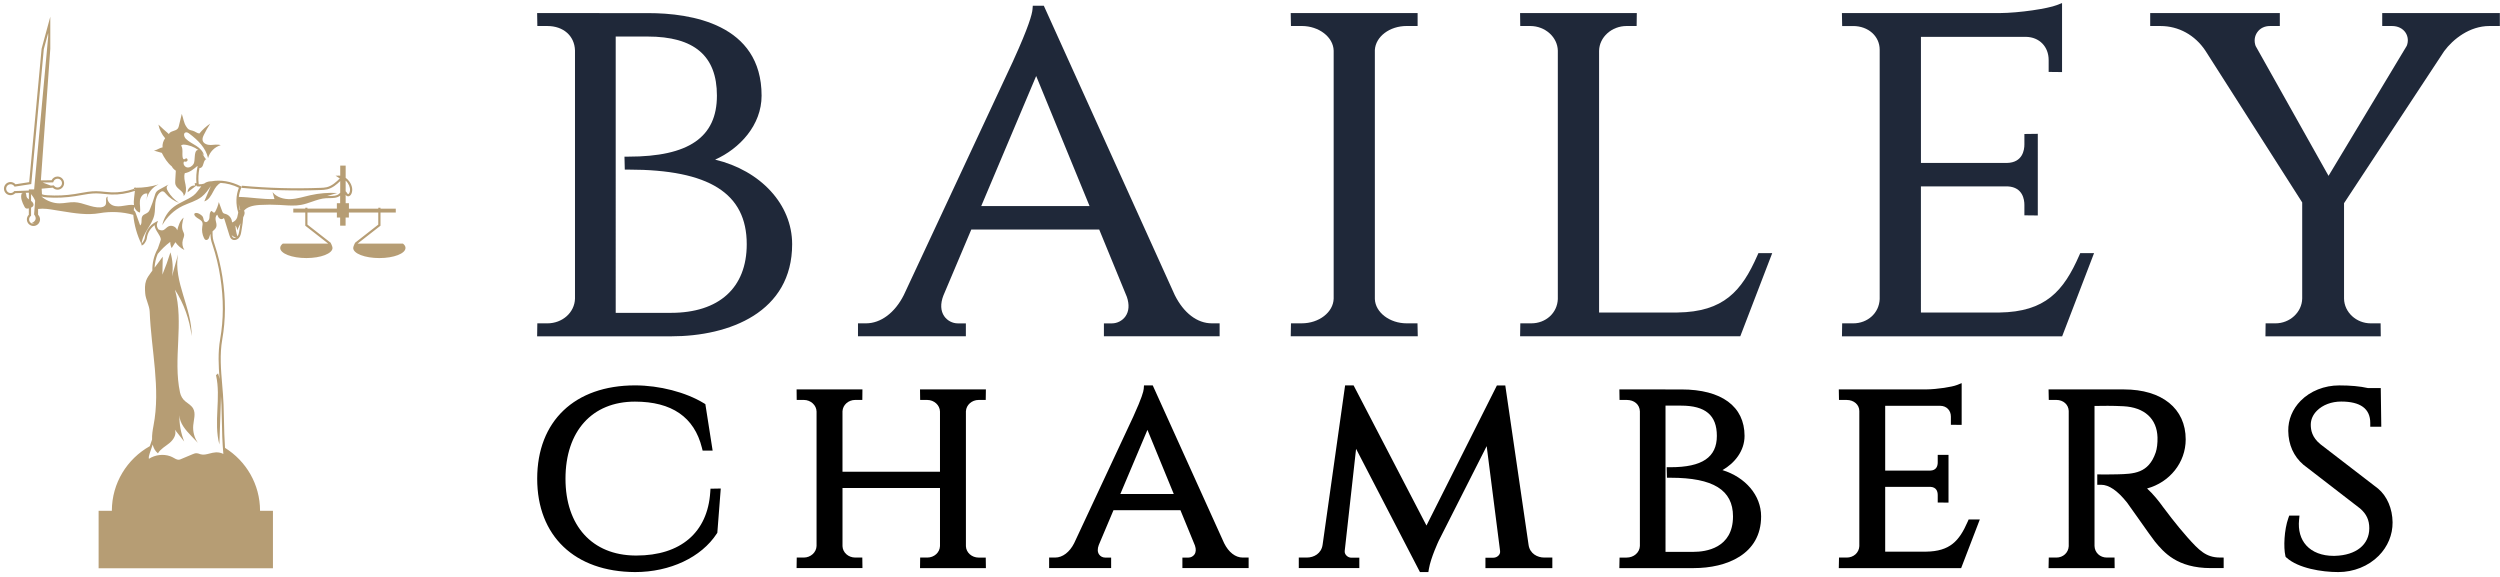 <?xml version="1.0" encoding="utf-8"?>
<!-- Generator: Adobe Illustrator 16.0.0, SVG Export Plug-In . SVG Version: 6.00 Build 0)  -->
<!DOCTYPE svg PUBLIC "-//W3C//DTD SVG 1.1//EN" "http://www.w3.org/Graphics/SVG/1.1/DTD/svg11.dtd">
<svg version="1.1" id="Layer_1" xmlns="http://www.w3.org/2000/svg" xmlns:xlink="http://www.w3.org/1999/xlink" x="0px" y="0px"
	 width="325px" height="75px" viewBox="345 12.5 325 75" enable-background="new 345 12.5 325 75" xml:space="preserve">
<g>
	<path fill="#B69D74" d="M397.385,44.167h-5.899l2.978-2.326v-1.714h1.988v-0.505h-1.988v-0.113h-0.284v0.113h-3.818v-0.705h-0.425
		v-1.085c0.059,0.082,0.138,0.157,0.259,0.182c0.245,0.049,0.426-0.168,0.505-0.366c0.183-0.452,0.084-1.02-0.26-1.52
		c-0.144-0.207-0.316-0.38-0.504-0.513v-1.588h-0.708v1.311c-0.048-0.006-0.098-0.01-0.146-0.009l-0.462,0.009l0.552,0.359
		c-0.457,0.455-1.017,0.971-1.685,1.136c-0.266,0.065-0.552,0.077-0.804,0.086c-3.404,0.131-6.85,0.037-10.241-0.279l-0.025,0.281
		c3.402,0.317,6.86,0.412,10.277,0.281c0.266-0.011,0.567-0.022,0.859-0.093c0.671-0.165,1.217-0.63,1.674-1.07v1.515
		c-0.009,0.009-0.017,0.019-0.027,0.027l-0.068,0.072c-0.318,0.318-0.811,0.322-1.331,0.325c-0.098,0-0.193,0.004-0.286,0.007
		c0.442-0.133,0.885-0.263,1.329-0.396c-1.178-0.064-2.363,0.032-3.513,0.291c-0.85,0.189-1.688,0.469-2.558,0.505
		c-0.871,0.034-1.811-0.224-2.344-0.91c0.083,0.3,0.166,0.598,0.25,0.899c-1.567,0.057-3.086-0.243-4.631-0.277
		c0.05-0.419,0.157-0.823,0.323-1.198l0.055-0.122l-0.12-0.061c-1.273-0.649-2.637-0.873-3.795-0.65
		c-0.277,0-0.552,0.044-0.822,0.196c-0.056,0.03-0.104,0.069-0.154,0.106c-0.229,0.068-0.467,0.101-0.704,0.09
		c-0.081-0.701-0.041-1.427,0.103-2.12c0.078,0.008,0.156-0.004,0.221-0.046c0.188-0.124,0.251-0.361,0.313-0.578
		c0.061-0.217,0.151-0.454,0.356-0.543c-0.125,0.054-0.313-0.396-0.557-0.755c0.089,0.09,0.17,0.185,0.245,0.285
		c-0.104-0.535-0.54-0.941-0.996-1.239c-0.457-0.296-0.962-0.529-1.349-0.914c-0.231-0.229-0.368-0.691-0.07-0.821
		c0.179-0.079,0.377,0.042,0.532,0.16c1.085,0.814,2.131,1.84,2.418,3.167c0.205-0.796,0.855-1.458,1.646-1.68
		c-0.409-0.15-0.862-0.035-1.298-0.025c-0.438,0.009-0.956-0.168-1.054-0.593c-0.056-0.248,0.051-0.501,0.162-0.73
		c0.242-0.5,0.516-0.984,0.82-1.451c-0.529,0.355-1.005,0.789-1.407,1.282c-0.284-0.02-0.573-0.29-0.849-0.358
		c-0.523-0.13-0.594-0.136-0.884-0.591c-0.288-0.455-0.354-1.027-0.55-1.604c-0.121,0.511-0.246,1.022-0.371,1.533
		c-0.03,0.126-0.063,0.258-0.141,0.363c-0.276,0.381-0.993,0.287-1.165,0.726c-0.467-0.397-0.921-0.808-1.363-1.231
		c0.131,0.656,0.436,1.276,0.876,1.779c-0.254,0.338-0.377,0.771-0.339,1.193c-0.44,0.061-0.688,0.348-1.127,0.408
		c0.345,0.1,0.689,0.2,1.033,0.299c0.308,0.627,0.744,1.321,1.303,1.764c0.095,0.206,0.287,0.398,0.518,0.553
		c-0.024,0.42-0.052,0.838-0.075,1.259c-0.011,0.198-0.023,0.405,0.048,0.592c0.216,0.581,1.146,0.847,1.04,1.458
		c0.369-0.366,0.351-0.966,0.251-1.478c-0.1-0.499-0.251-1.027-0.096-1.512c0.628-0.092,1.158-0.525,1.646-0.942
		c-0.006,0.033-0.002,0.066,0.009,0.093c-0.159,0.704-0.203,1.438-0.141,2.157c-0.079-0.021-0.165-0.018-0.238,0.021l0.08,0.288
		c-0.494-0.086-1.011,0.366-0.991,0.869c0.392-0.3,0.781-0.601,1.171-0.9c0,0.004,0,0.011,0.004,0.014l0.014,0.113l0.112,0.01
		c0.159,0.014,0.314,0.007,0.473-0.01c-0.326,0.39-0.592,0.873-1.013,1.188c-0.789,0.591-1.771,0.881-2.556,1.478
		c-0.766,0.578-1.31,1.445-1.502,2.384c0.604-1.084,1.55-1.975,2.668-2.514c0.821-0.396,1.745-0.613,2.461-1.18
		c0.483-0.381,0.84-0.895,1.189-1.4c-0.285,0.668-0.568,1.335-0.854,2.003c0.583-0.173,0.9-0.781,1.183-1.32
		c0.224-0.432,0.525-0.886,0.945-1.084c0.77,0.04,1.585,0.249,2.371,0.632c-0.396,0.982-0.425,2.137-0.085,3.221
		c-0.062,0.202-0.066,0.419-0.132,0.621c-0.102,0.313-0.362,0.568-0.678,0.664c0.002-0.481-0.337-0.946-0.798-1.09
		c-0.132-0.04-0.28-0.063-0.373-0.164c-0.052-0.058-0.077-0.131-0.106-0.203c-0.145-0.398-0.29-0.796-0.438-1.194
		c-0.1,0.471-0.276,0.923-0.517,1.34c-0.057,0.008-0.108,0.019-0.158,0.036c-0.092-0.076-0.185-0.152-0.276-0.228
		c-0.271,0.176-0.237,0.569-0.267,0.894c-0.026,0.321-0.336,0.701-0.604,0.521c-0.193-0.131-0.146-0.431-0.253-0.636
		c-0.056-0.106-0.155-0.184-0.247-0.259c-0.666-0.524-1.264-0.153-0.531,0.365c0.27,0.19,0.631,0.326,0.723,0.643
		c0.051,0.173,0.006,0.356-0.021,0.532c-0.076,0.492,0,1.007,0.215,1.454c0.053,0.112,0.125,0.228,0.241,0.264
		c0.166,0.053,0.337-0.088,0.411-0.246c0.075-0.156,0.093-0.336,0.17-0.493c0.007-0.016,0.018-0.029,0.026-0.043
		c0.004,0.214,0.014,0.432,0.052,0.649c0.044,0.252,0.123,0.496,0.203,0.729l0.021,0.064c0.451,1.356,0.789,2.761,1.007,4.174
		c0.44,2.845,0.434,5.485-0.021,8.071c-0.301,1.725-0.211,3.471-0.073,5.176c-0.052-0.246-0.115-0.491-0.199-0.732l-0.268,0.225
		c0.676,2.944-0.342,6.099,0.439,9.016c0.06-1.774,0.121-3.55,0.183-5.324c0.01-0.32,0.021-0.641,0.024-0.963
		c0.026,0.38,0.05,0.76,0.063,1.139c0.024,0.668,0.036,1.336,0.051,2.002c0.028,1.436,0.06,2.916,0.197,4.375
		c-0.297-0.15-0.632-0.222-0.965-0.207c-0.285,0.013-0.563,0.084-0.832,0.154c-0.399,0.104-0.776,0.204-1.139,0.103
		c-0.053-0.014-0.105-0.031-0.154-0.051c-0.122-0.044-0.247-0.087-0.391-0.092c-0.197-0.007-0.375,0.071-0.521,0.131l-1.578,0.662
		c-0.306,0.13-0.527,0.006-0.832-0.165c-0.145-0.08-0.307-0.171-0.491-0.237c-0.904-0.325-1.974-0.19-2.776,0.335
		c-0.05-0.213,0.026-0.473,0.105-0.708l0.389-1.146c0.104,0.447,0.309,0.846,0.68,1.143c0.34-0.58,0.975-0.905,1.494-1.332
		c0.52-0.428,0.963-1.119,0.71-1.741c0.403,0.514,0.808,1.025,1.212,1.539c-0.431-1.086-0.646-2.257-0.628-3.425
		c0.038,1.064,0.819,1.938,1.558,2.708c0.279,0.295,0.563,0.59,0.844,0.884c-0.452-0.651-0.67-1.463-0.603-2.254
		c0.063-0.747,0.357-1.552-0.009-2.206c-0.224-0.4-0.647-0.637-1.007-0.924c-0.36-0.285-0.604-0.709-0.7-1.158
		c-0.939-4.381,0.537-9.052-0.658-13.368c1.16,1.814,1.906,3.892,2.167,6.031c0.063-3.611-2.395-7.047-1.77-10.603
		c-0.265,0.915-0.519,1.933-0.783,2.849c0.17-1.042,0.099-2.12-0.201-3.132c-0.302,0.98-0.649,1.947-1.044,2.895
		c0.015-0.776,0.028-1.556,0.043-2.331c-0.354,0.476-0.706,0.954-1.059,1.432c0.032-0.61,0.166-1.216,0.401-1.781
		c0.477-0.588,1.025-1.118,1.631-1.57c0.001,0.277,0.066,0.554,0.188,0.806c0.173-0.252,0.335-0.507,0.486-0.77
		c0.295,0.43,0.701,0.786,1.17,1.018c-0.254-0.38-0.329-0.871-0.204-1.308c0.072-0.252,0.207-0.501,0.165-0.757
		c-0.024-0.139-0.099-0.263-0.149-0.393c-0.229-0.553-0.071-1.179,0.087-1.756c-0.484,0.399-0.675,1.045-0.837,1.653
		c-0.12-0.465-0.718-0.73-1.143-0.507c-0.233,0.121-0.395,0.352-0.628,0.472c-0.209,0.105-0.511,0.012-0.696-0.106
		c-0.146-0.257-0.229-0.498-0.145-0.753l0.115-0.337l-0.315,0.165c-0.782,0.415-1.322,1.22-1.411,2.1
		c-0.018,0.182-0.284,0.622-0.381,0.647l-0.021,0.14c0.059-1.397,1.354-2.45,1.652-3.817c0.111-0.521,0.074-1.06,0.135-1.588
		c0.06-0.529,0.245-1.084,0.68-1.389c0.067-0.048,0.14-0.09,0.222-0.095c0.189-0.016,0.334,0.154,0.456,0.298
		c0.456,0.541,1.057,0.96,1.721,1.202c-0.585-0.379-1.08-0.896-1.436-1.495c-0.093-0.155-0.177-0.324-0.169-0.502
		c0.007-0.151,0.104-0.306,0.242-0.353l-0.107,0.021c-0.327,0.18-0.654,0.356-0.98,0.535c-0.182,0.098-0.366,0.198-0.493,0.361
		c-0.123,0.157-0.178,0.357-0.232,0.551c-0.169,0.582-0.37,1.153-0.608,1.713c-0.052,0.127-0.109,0.256-0.205,0.355
		c-0.216,0.23-0.593,0.271-0.769,0.53c-0.24,0.357,0.025,0.936-0.294,1.225c-0.196-0.546-0.395-1.092-0.593-1.639
		c-0.046-0.125-0.121-0.271-0.235-0.321c0-0.157,0.021-0.314,0.065-0.465c0.11,0.35,0.37,0.67,0.728,0.743
		c0.102-0.501-0.052-1.021,0-1.529c0.052-0.507,0.475-1.063,0.969-0.936c-0.041,0.3-0.084,0.6-0.128,0.9
		c0.124-0.904,0.747-1.729,1.586-2.093c-0.956,0.296-1.96,0.441-2.962,0.435c-0.007-0.003-0.011-0.009-0.019-0.01
		c-0.018-0.008-0.036-0.012-0.055-0.013c0.004-0.029,0.008-0.058,0.009-0.086l-0.033,0.086c-0.057,0-0.108,0.02-0.142,0.06
		l-0.012,0.115c-1.003,0.332-1.977,0.481-2.885,0.449c-0.296-0.011-0.6-0.042-0.893-0.072c-0.362-0.037-0.737-0.078-1.112-0.078
		h-0.032c-0.693,0-1.384,0.123-2.051,0.244c-0.235,0.043-0.471,0.086-0.703,0.122c-1.172,0.185-2.368,0.238-3.554,0.162
		c-0.242-0.017-0.495-0.042-0.716-0.133l-0.04-0.724l1.448-0.132c0.161,0.169,0.382,0.265,0.614,0.265
		c0.473,0,0.858-0.385,0.858-0.855c0-0.474-0.386-0.857-0.858-0.857c-0.327,0-0.627,0.189-0.768,0.484l-1.396,0.015l1.225-17.099
		v-4.175l-1.131,4.161l-1.613,17.346l-1.782,0.276c-0.161-0.187-0.396-0.293-0.645-0.293c-0.471,0-0.854,0.385-0.854,0.856
		c0,0.473,0.384,0.857,0.854,0.857c0.231,0,0.45-0.094,0.612-0.26l0.86-0.033l-0.031,0.057h0.016
		c0.008-0.019,0.016-0.04,0.022-0.057l0.071-0.005c-0.012,0.018-0.017,0.038-0.015,0.062h-0.079
		c-0.213,0.542,0.065,1.179,0.348,1.71c0.043,0.08,0.088,0.165,0.166,0.217c0.117,0.078,0.271,0.056,0.409,0.02v0.832
		c-0.163,0.16-0.254,0.378-0.254,0.604c0,0.473,0.384,0.856,0.856,0.856c0.472,0,0.856-0.384,0.856-0.856
		c0-0.227-0.092-0.444-0.254-0.604v-0.753c0.721-0.099,1.47,0.023,2.194,0.146c0.129,0.021,0.258,0.041,0.386,0.063l0.551,0.087
		c1.605,0.262,3.264,0.531,4.867,0.251c1.449-0.253,2.962-0.18,4.378,0.214c0.12,1.327,0.486,2.632,1.076,3.827l-0.021,0.14
		c0.079,0.013,0.159-0.013,0.241-0.078c0.226-0.175,0.448-0.628,0.467-0.821c0.067-0.679,0.454-1.325,1.011-1.723
		c0.01,0.354,0.216,0.678,0.419,0.993c0.172,0.271,0.344,0.549,0.39,0.834c-0.021,0.132-0.064,0.264-0.109,0.391
		c-0.096,0.277-0.193,0.555-0.289,0.831c-0.018,0.033-0.037,0.065-0.056,0.1c-0.452,0.845-0.673,1.804-0.651,2.76
		c-0.063,0.085-0.127,0.17-0.188,0.257c-0.239,0.325-0.483,0.658-0.621,1.039c-0.189,0.524-0.16,1.101-0.12,1.657
		c0.063,0.836,0.551,1.563,0.584,2.4c0.192,4.943,1.438,9.941,0.496,14.796c-0.112,0.578-0.211,1.212-0.188,1.809l-0.293,0.864
		c-2.941,1.65-4.935,4.791-4.935,8.404h-1.721v7.466h22.663v-7.466h-1.677c0-3.456-1.82-6.48-4.554-8.182
		c-0.086-1.203-0.111-2.416-0.136-3.599c-0.014-0.669-0.025-1.339-0.053-2.007c-0.03-0.874-0.106-1.759-0.178-2.611
		c-0.164-1.929-0.335-3.92,0.007-5.864c0.459-2.619,0.466-5.288,0.021-8.164c-0.221-1.427-0.563-2.849-1.02-4.22l-0.021-0.064
		c-0.074-0.224-0.152-0.457-0.192-0.689c-0.046-0.26-0.046-0.534-0.049-0.802v-0.126c0.195-0.176,0.409-0.339,0.486-0.584
		c0.084-0.267-0.019-0.55-0.073-0.824c-0.054-0.272-0.033-0.608,0.203-0.757c0.069,0.182,0.146,0.375,0.299,0.493
		c0.155,0.118,0.414,0.119,0.515-0.05c0.028,0.018,0.055,0.037,0.082,0.057c0.02,0.054,0.041,0.111,0.058,0.167l0.62,2.001
		c0.05,0.157,0.116,0.373,0.29,0.509c0.286,0.227,0.719,0.103,0.941-0.154c0.213-0.241,0.277-0.563,0.32-0.846
		c0.021-0.13,0.043-0.259,0.065-0.39c0.078-0.471,0.155-0.954,0.178-1.445c0.005-0.009,0.01-0.019,0.014-0.028
		c0.087-0.183,0.175-0.371,0.169-0.571c-0.001-0.092-0.031-0.185-0.076-0.263c0.348-0.439,1.018-0.687,2.04-0.747
		c0.864-0.051,1.743-0.051,2.61-0.001c0.153,0.007,0.306,0.017,0.459,0.028c0.758,0.05,1.542,0.102,2.306-0.037
		c0.489-0.089,0.963-0.252,1.424-0.413c0.622-0.216,1.211-0.421,1.837-0.455c0.128-0.008,0.263-0.008,0.396-0.008
		c0.51-0.005,1.031-0.012,1.425-0.323v0.979h-0.426v0.705h-3.825v-0.11h-0.283v0.113h-1.558v0.505h1.558v1.714l2.979,2.326h-5.901
		c-0.213,0.171-0.335,0.363-0.335,0.565c0,0.729,1.521,1.316,3.401,1.316c1.876,0,3.398-0.589,3.398-1.316
		c0-0.202-0.246-0.678-0.246-0.678l-3.013-2.354v-1.574h3.826v0.653h0.425v1.057h0.708V40.78h0.425v-0.653h3.82v1.574l-3.012,2.354
		c0,0-0.247,0.476-0.247,0.678c0,0.729,1.523,1.316,3.401,1.316s3.398-0.589,3.398-1.316
		C397.721,44.53,397.598,44.338,397.385,44.167 M368.39,34.948c0.078,0.024,0.155,0.044,0.23,0.058
		C368.542,35.003,368.464,34.982,368.39,34.948 M370.6,32.038c-0.403,0.217-0.199,1.362-0.432,1.766
		c-0.172,0.295-0.511,0.52-0.847,0.458c-0.337-0.062-0.582-0.486-0.395-0.772c0.146,0.06,0.336,0.048,0.428-0.078
		c0.093-0.126-0.009-0.356-0.164-0.325c-0.098,0.019-0.171,0.128-0.272,0.12c-0.097-0.007-0.148-0.118-0.167-0.213
		c-0.106-0.526,0.092-1.175-0.212-1.574c0.114-0.081,0.22-0.13,0.308-0.125c0.701,0.039,1.382,0.295,1.946,0.709
		C370.73,31.993,370.667,32.003,370.6,32.038 M362.544,37.052l0.02,0.016c-0.003,0.032-0.008,0.063-0.011,0.093
		c-0.003,0-0.009,0.001-0.012-0.001c-0.029-0.013-0.053-0.039-0.061-0.071L362.544,37.052z M354.775,38.001
		c0.236-0.037,0.473-0.08,0.71-0.121c0.666-0.121,1.357-0.245,2.031-0.24c0.36,0.002,0.729,0.04,1.085,0.076
		c0.299,0.03,0.606,0.063,0.914,0.073c0.957,0.034,1.972-0.123,3.022-0.476c-0.033,0.291-0.066,0.58-0.1,0.87
		c-0.035,0.323-0.066,0.652-0.019,0.972c-0.436-0.065-0.883,0.021-1.319,0.094c-0.479,0.081-0.987,0.136-1.437-0.048
		c-0.45-0.185-0.805-0.688-0.659-1.149c-0.367,0.105-0.115,0.688-0.263,1.042c-0.109,0.26-0.429,0.353-0.71,0.366
		c-1.133,0.057-2.19-0.621-3.322-0.674c-0.657-0.031-1.304,0.149-1.96,0.149c-0.78,0-1.535-0.27-2.16-0.73
		c-0.075-0.055-0.143-0.118-0.213-0.183c0.252,0.101,0.523,0.13,0.785,0.146C352.366,38.246,353.582,38.189,354.775,38.001
		 M357.634,39.974c-0.169,0.021-0.336,0.039-0.506,0.051C357.296,40.007,357.465,39.99,357.634,39.974 M351.912,36.213l0.033-0.094
		c0.081-0.23,0.297-0.388,0.539-0.388c0.316,0,0.574,0.258,0.574,0.574s-0.258,0.573-0.574,0.573c-0.173,0-0.334-0.079-0.446-0.219
		l-0.048-0.06l-0.369,0.034l-1.085-0.407L351.912,36.213z M346.854,37.34l-0.04,0.048c-0.111,0.133-0.269,0.207-0.438,0.207
		c-0.315,0-0.572-0.257-0.572-0.572c0-0.317,0.257-0.574,0.572-0.574c0.187,0,0.36,0.092,0.469,0.243l0.05,0.073l2.17-0.336
		l1.63-17.541l0.569-2.097v0.479l-1.827,19.854h-0.683v0.144L346.854,37.34z M348.451,38.064c-0.05-0.154-0.022-0.333-0.104-0.476
		c-0.005-0.008-0.015-0.015-0.022-0.022l0.429-0.018v0.872C348.621,38.326,348.503,38.217,348.451,38.064 M348.784,41.024
		c0-0.165,0.073-0.325,0.204-0.436l0.051-0.042v-1.051c0.136-0.059,0.256-0.145,0.302-0.281c0.075-0.229-0.105-0.455-0.302-0.6
		v-0.888c0.21,0.254,0.399,0.553,0.531,0.866l-0.14,1.785c0.615,0.806-0.324,1.116-0.324,1.116c0.145,0.055,0.261,0.082,0.36,0.093
		c-0.035,0.007-0.071,0.012-0.109,0.012C349.04,41.599,348.784,41.342,348.784,41.024 M376.228,39.767
		c-0.019,0.012-0.038,0.026-0.056,0.042c-0.066-0.258-0.111-0.519-0.132-0.777c0.033,0.192,0.082,0.386,0.128,0.567
		C376.182,39.653,376.201,39.716,376.228,39.767 M375.293,43.367c-0.084-0.065-0.132-0.178-0.174-0.31
		c0.153,0.173,0.359,0.293,0.575,0.31C375.562,43.435,375.404,43.453,375.293,43.367 M376.165,42.157
		c-0.021,0.129-0.043,0.261-0.064,0.39c-0.035,0.232-0.09,0.493-0.236,0.679c-0.153-0.455-0.241-0.928-0.256-1.404
		c0.157,0.172,0.236,0.414,0.212,0.645c0.148-0.315,0.297-0.631,0.444-0.945C376.236,41.729,376.202,41.94,376.165,42.157
		 M390.205,36.289c0.286,0.414,0.375,0.894,0.232,1.252c-0.044,0.104-0.127,0.203-0.19,0.193c-0.046-0.009-0.086-0.068-0.141-0.156
		c-0.045-0.07-0.097-0.15-0.171-0.211V35.98C390.033,36.067,390.126,36.172,390.205,36.289"/>
	<g>
		<g>
			<path fill="#1f2839" d="M437.967,33.251c3.181-1.424,6.04-4.47,6.04-8.315c0-9.337-9.226-10.731-14.726-10.731L414.826,14.2
				l0.029,1.682h1.298c2.091,0,3.535,1.281,3.596,3.171v32.278c-0.056,1.797-1.635,3.205-3.596,3.205h-1.301l-0.026,1.686h17.431
				c7.601,0,15.722-3.147,15.722-11.979C447.979,39.062,443.87,34.666,437.967,33.251z M425.043,17.25h4.148
				c6.062,0,9.009,2.512,9.009,7.679c0,5.413-3.656,7.934-11.506,7.934h-0.513l0.041,1.685h0.488
				c10.483,0,15.366,3.081,15.366,9.695c0,5.673-3.596,8.927-9.866,8.927l-7.168,0.001V17.25z"/>
			<path fill="#1f2839" d="M497.712,50.845l-17.017-37.602h-1.432l-0.036,0.46c-0.053,0.657-0.52,2.329-2.451,6.565
				c-0.057,0.123-0.102,0.221-0.133,0.304l-0.003-0.001L462.493,50.86c-1.158,2.301-2.994,3.674-4.913,3.674h-1.042v1.683h14.025
				V54.54h-1.042c-0.697,0-1.377-0.357-1.772-0.932c-0.478-0.692-0.516-1.621-0.117-2.669l3.636-8.601h16.628l3.597,8.76
				c0.344,1.006,0.278,1.884-0.19,2.539c-0.397,0.557-1.069,0.902-1.752,0.902h-1.043v1.677h15.043v-1.683h-1.017
				C500.633,54.534,498.873,53.184,497.712,50.845z M486.644,39.291h-14.085l7.144-16.91L486.644,39.291z"/>
			<path fill="#1f2839" d="M527.873,54.534c-2.215,0-4.073-1.422-4.141-3.15l-0.001-32.389c0.107-1.747,1.924-3.116,4.137-3.116
				h1.422v-1.683h-16.497l0.031,1.683h1.402c2.244,0,4.106,1.444,4.151,3.206v32.233c-0.045,1.772-1.904,3.214-4.146,3.214h-1.404
				l-0.031,1.685h16.514l-0.036-1.683H527.873z"/>
			<path fill="#1f2839" d="M573.46,45.709c-2.033,4.634-4.385,7.333-10.381,7.416h-10.198V19.089
				c0.041-1.769,1.648-3.208,3.582-3.208h1.299l0.023-1.685H542.61l0.022,1.685h1.3c1.938,0,3.547,1.442,3.585,3.205v32.298
				c-0.072,1.796-1.554,3.15-3.445,3.15h-1.431l-0.029,1.684h28.624l4.151-10.808h-1.795L573.46,45.709z"/>
			<path fill="#1f2839" d="M615.299,45.709c-2.034,4.635-4.388,7.335-10.39,7.419h-10.19V36.734l11.31-0.001
				c1.933,0.113,2.142,1.715,2.142,2.398v1.362l1.743,0.019V29.896l-1.743,0.023v1.361c0,0.708-0.223,2.361-2.271,2.403h-11.178
				V17.291h13.665c1.729,0.033,2.938,1.272,2.938,3.014v1.546l1.741,0.019v-8.972l-0.682,0.266c-1.159,0.452-4.829,1.02-7.454,1.037
				h-20.481l0.033,1.684h1.429c1.966,0,3.448,1.324,3.448,3.08v32.423c-0.072,1.796-1.555,3.149-3.446,3.149h-1.432l-0.026,1.686
				h28.625l4.147-10.812h-1.795L615.299,45.709z"/>
			<path fill="#1f2839" d="M654.689,14.198v1.684h1.282c0.748,0,1.386,0.313,1.749,0.857c0.339,0.509,0.385,1.16,0.157,1.72
				l-10.168,16.902l-9.479-16.887c-0.225-0.62-0.146-1.27,0.216-1.784c0.365-0.521,0.951-0.808,1.649-0.808h1.282v-1.684h-16.852
				v1.684h1.343c2.351,0,4.479,1.172,5.833,3.207l12.584,19.727v12.502c-0.038,1.773-1.599,3.217-3.479,3.217h-1.277l-0.022,1.684
				H654.5l-0.02-1.684h-1.279c-1.883,0-3.442-1.442-3.476-3.206V38.914l13.013-19.758c1.169-1.583,3.326-3.274,5.873-3.274h1.368
				v-1.684H654.689z"/>
		</g>
		<g>
			<path d="M437.333,76.488c-0.345,5.231-3.847,8.232-9.608,8.232l-0.148-0.001c-5.592-0.049-9.064-3.875-9.064-9.984
				c0-6.184,3.461-10.024,9.032-10.024c4.782,0,7.71,2.015,8.701,5.988l0.095,0.379h1.301l-0.946-6.041l-0.198-0.12
				c-2.346-1.43-5.771-2.317-8.937-2.317c-7.85,0-12.726,4.649-12.726,12.134c0,7.448,4.875,12.098,12.724,12.135h0.002
				c4.544,0,8.615-1.917,10.623-5.004l0.069-0.106l0.446-5.752l-1.335,0.024L437.333,76.488z"/>
			<path d="M472.227,64.493h0.918l0.021-1.37h-8.564l0.019,1.37h0.918c0.898,0,1.644,0.682,1.659,1.509v7.827h-12.674l-0.001-7.865
				c0.041-0.825,0.77-1.473,1.658-1.473h0.921l0.014-1.371h-8.559l0.014,1.371h0.922c0.898,0,1.643,0.681,1.659,1.508v17.466
				c-0.018,0.836-0.762,1.517-1.658,1.517h-0.918l-0.021,1.37h8.563l-0.019-1.37h-0.917c-0.901,0-1.63-0.658-1.658-1.481v-7.563
				h12.674v7.549c-0.028,0.839-0.757,1.496-1.659,1.496h-0.918l-0.019,1.372h8.563l-0.019-1.369h-0.919
				c-0.898,0-1.628-0.655-1.659-1.473l-0.001-17.549C470.613,65.139,471.341,64.493,472.227,64.493z"/>
			<path d="M504.138,83.115l-9.282-20.514h-1.137l-0.035,0.461c-0.026,0.336-0.273,1.21-1.301,3.471
				c-0.028,0.063-0.055,0.12-0.076,0.176l-0.002-0.001l-7.665,16.408c-0.589,1.168-1.509,1.865-2.46,1.865h-0.793v1.37h8.061v-1.367
				h-0.795c-0.305,0-0.601-0.155-0.772-0.405c-0.214-0.31-0.226-0.739-0.04-1.226l1.911-4.524h8.706l1.887,4.595
				c0.161,0.471,0.136,0.874-0.073,1.166c-0.174,0.243-0.467,0.395-0.765,0.395h-0.795v1.367h8.611v-1.37h-0.778
				C505.604,84.981,504.724,84.295,504.138,83.115z M497.59,76.72h-6.946l3.523-8.338L497.59,76.72z"/>
			<path d="M543.721,83.378l-3.033-20.764h-1.093l-9.155,18.207l-9.472-18.221h-1.104l-2.925,20.712
				c-0.157,1.153-1.14,1.669-2.044,1.669h-1.053v1.37h7.87v-1.351h-1.04c-0.243-0.001-0.491-0.116-0.663-0.31
				c-0.087-0.097-0.228-0.3-0.197-0.567l1.479-13.276l8.305,16.023h1.092l0.069-0.418c0.241-1.444,1.267-3.629,1.271-3.639
				l6.241-12.318l1.743,13.637c0.033,0.257-0.078,0.445-0.178,0.559c-0.168,0.191-0.43,0.311-0.683,0.311h-1.043v1.351h8.697v-1.371
				h-1.053C544.871,84.981,543.899,84.483,543.721,83.378z"/>
			<path d="M568.921,73.613c1.567-0.888,2.871-2.481,2.871-4.444c0-3.84-2.991-6.042-8.208-6.042l-8.065-0.004l0.021,1.368h0.927
				c1,0,1.69,0.605,1.719,1.49v17.487c-0.025,0.85-0.78,1.516-1.719,1.516h-0.924l-0.029,1.369h9.681c4.23,0,8.75-1.766,8.75-6.722
				C573.945,76.89,571.91,74.541,568.921,73.613z M561.517,65.232h2.02c3.176,0,4.654,1.25,4.654,3.935
				c0,2.777-1.909,4.071-6.009,4.071h-0.514l0.036,1.369h0.487c5.525,0,8.099,1.597,8.099,5.024c0,4.16-3.58,4.609-5.119,4.609
				h-3.654V65.232z"/>
			<path d="M600.79,80.333c-1.093,2.487-2.282,3.843-5.423,3.882h-5.293v-8.424l5.888-0.001c0.778,0.047,0.942,0.607,0.942,1.07
				v0.966l1.402,0.014v-6.21l-1.402,0.006v0.97c0,0.48-0.175,1.057-1,1.073h-5.83v-8.424h7.174c0.805,0.014,1.367,0.591,1.367,1.402
				v1.064l1.401,0.014v-5.428l-0.683,0.267c-0.54,0.212-2.44,0.535-3.956,0.549h-11.334l0.025,1.37h1.002
				c0.936,0,1.641,0.619,1.641,1.439v17.564c-0.034,0.848-0.739,1.487-1.64,1.487h-1l-0.029,1.37h15.907l2.426-6.32h-1.454
				L600.79,80.333z"/>
			<path d="M629.349,82.335c-1.386-1.555-2.948-3.64-3.178-3.955l-0.028-0.04c-0.448-0.633-1.24-1.627-2.024-2.338
				c2.934-0.798,5.022-3.365,5.022-6.379c0-4.008-3.077-6.498-8.031-6.498l-9.797-0.002l0.029,1.368h0.988
				c0.901,0,1.576,0.607,1.604,1.429l0.001,17.584c-0.039,0.844-0.729,1.48-1.604,1.48h-0.99l-0.029,1.37h8.593l-0.014-1.37h-0.999
				c-0.896,0-1.585-0.653-1.604-1.509v-18.2l0.191-0.003c0.782-0.013,2.099-0.037,3.544,0.038c2.762,0.139,4.386,1.622,4.454,4.067
				c0.019,0.73-0.069,1.456-0.234,1.94c-0.934,2.741-2.862,2.791-4.986,2.846c-1.182,0.032-2.08,0.016-2.102,0.015l-0.51-0.01v1.354
				h0.5c1.021,0,2.123,0.754,3.365,2.304c0.116,0.146,0.662,0.922,1.297,1.824c1.178,1.671,2.097,2.973,2.34,3.263
				c1.138,1.37,2.857,3.44,7.263,3.44h1.667v-1.368l-0.496-0.004C631.782,84.967,630.893,84.064,629.349,82.335z"/>
			<path d="M654.16,76.027l-7.49-5.765c-1.129-0.909-1.265-1.88-1.269-2.532c-0.005-0.67,0.27-1.305,0.795-1.834
				c0.753-0.759,1.904-1.194,3.158-1.194c2.509,0,3.78,0.934,3.78,2.773v0.5h1.434l-0.069-5.029h-1.677
				c-1.026-0.23-2.245-0.343-3.723-0.343c-1.934,0-3.762,0.729-5.014,2c-1.062,1.077-1.634,2.468-1.612,3.916
				c0.026,1.796,0.698,3.31,1.965,4.393l7.389,5.702c0.815,0.71,1.18,1.497,1.18,2.553c0,2.136-1.707,3.513-4.453,3.592
				l-0.202,0.003c-1.486,0-2.742-0.481-3.534-1.355c-0.749-0.825-1.075-1.978-0.941-3.332l0.054-0.549h-1.332l-0.118,0.334
				c-0.54,1.528-0.637,3.798-0.386,4.878l0.036,0.153l0.117,0.105c1.542,1.383,4.587,1.873,6.727,1.873
				c2.006,0,3.921-0.771,5.253-2.115c1.18-1.19,1.821-2.737,1.807-4.354C656.019,78.636,655.325,77.006,654.16,76.027z"/>
		</g>
	</g>
</g>
</svg>
